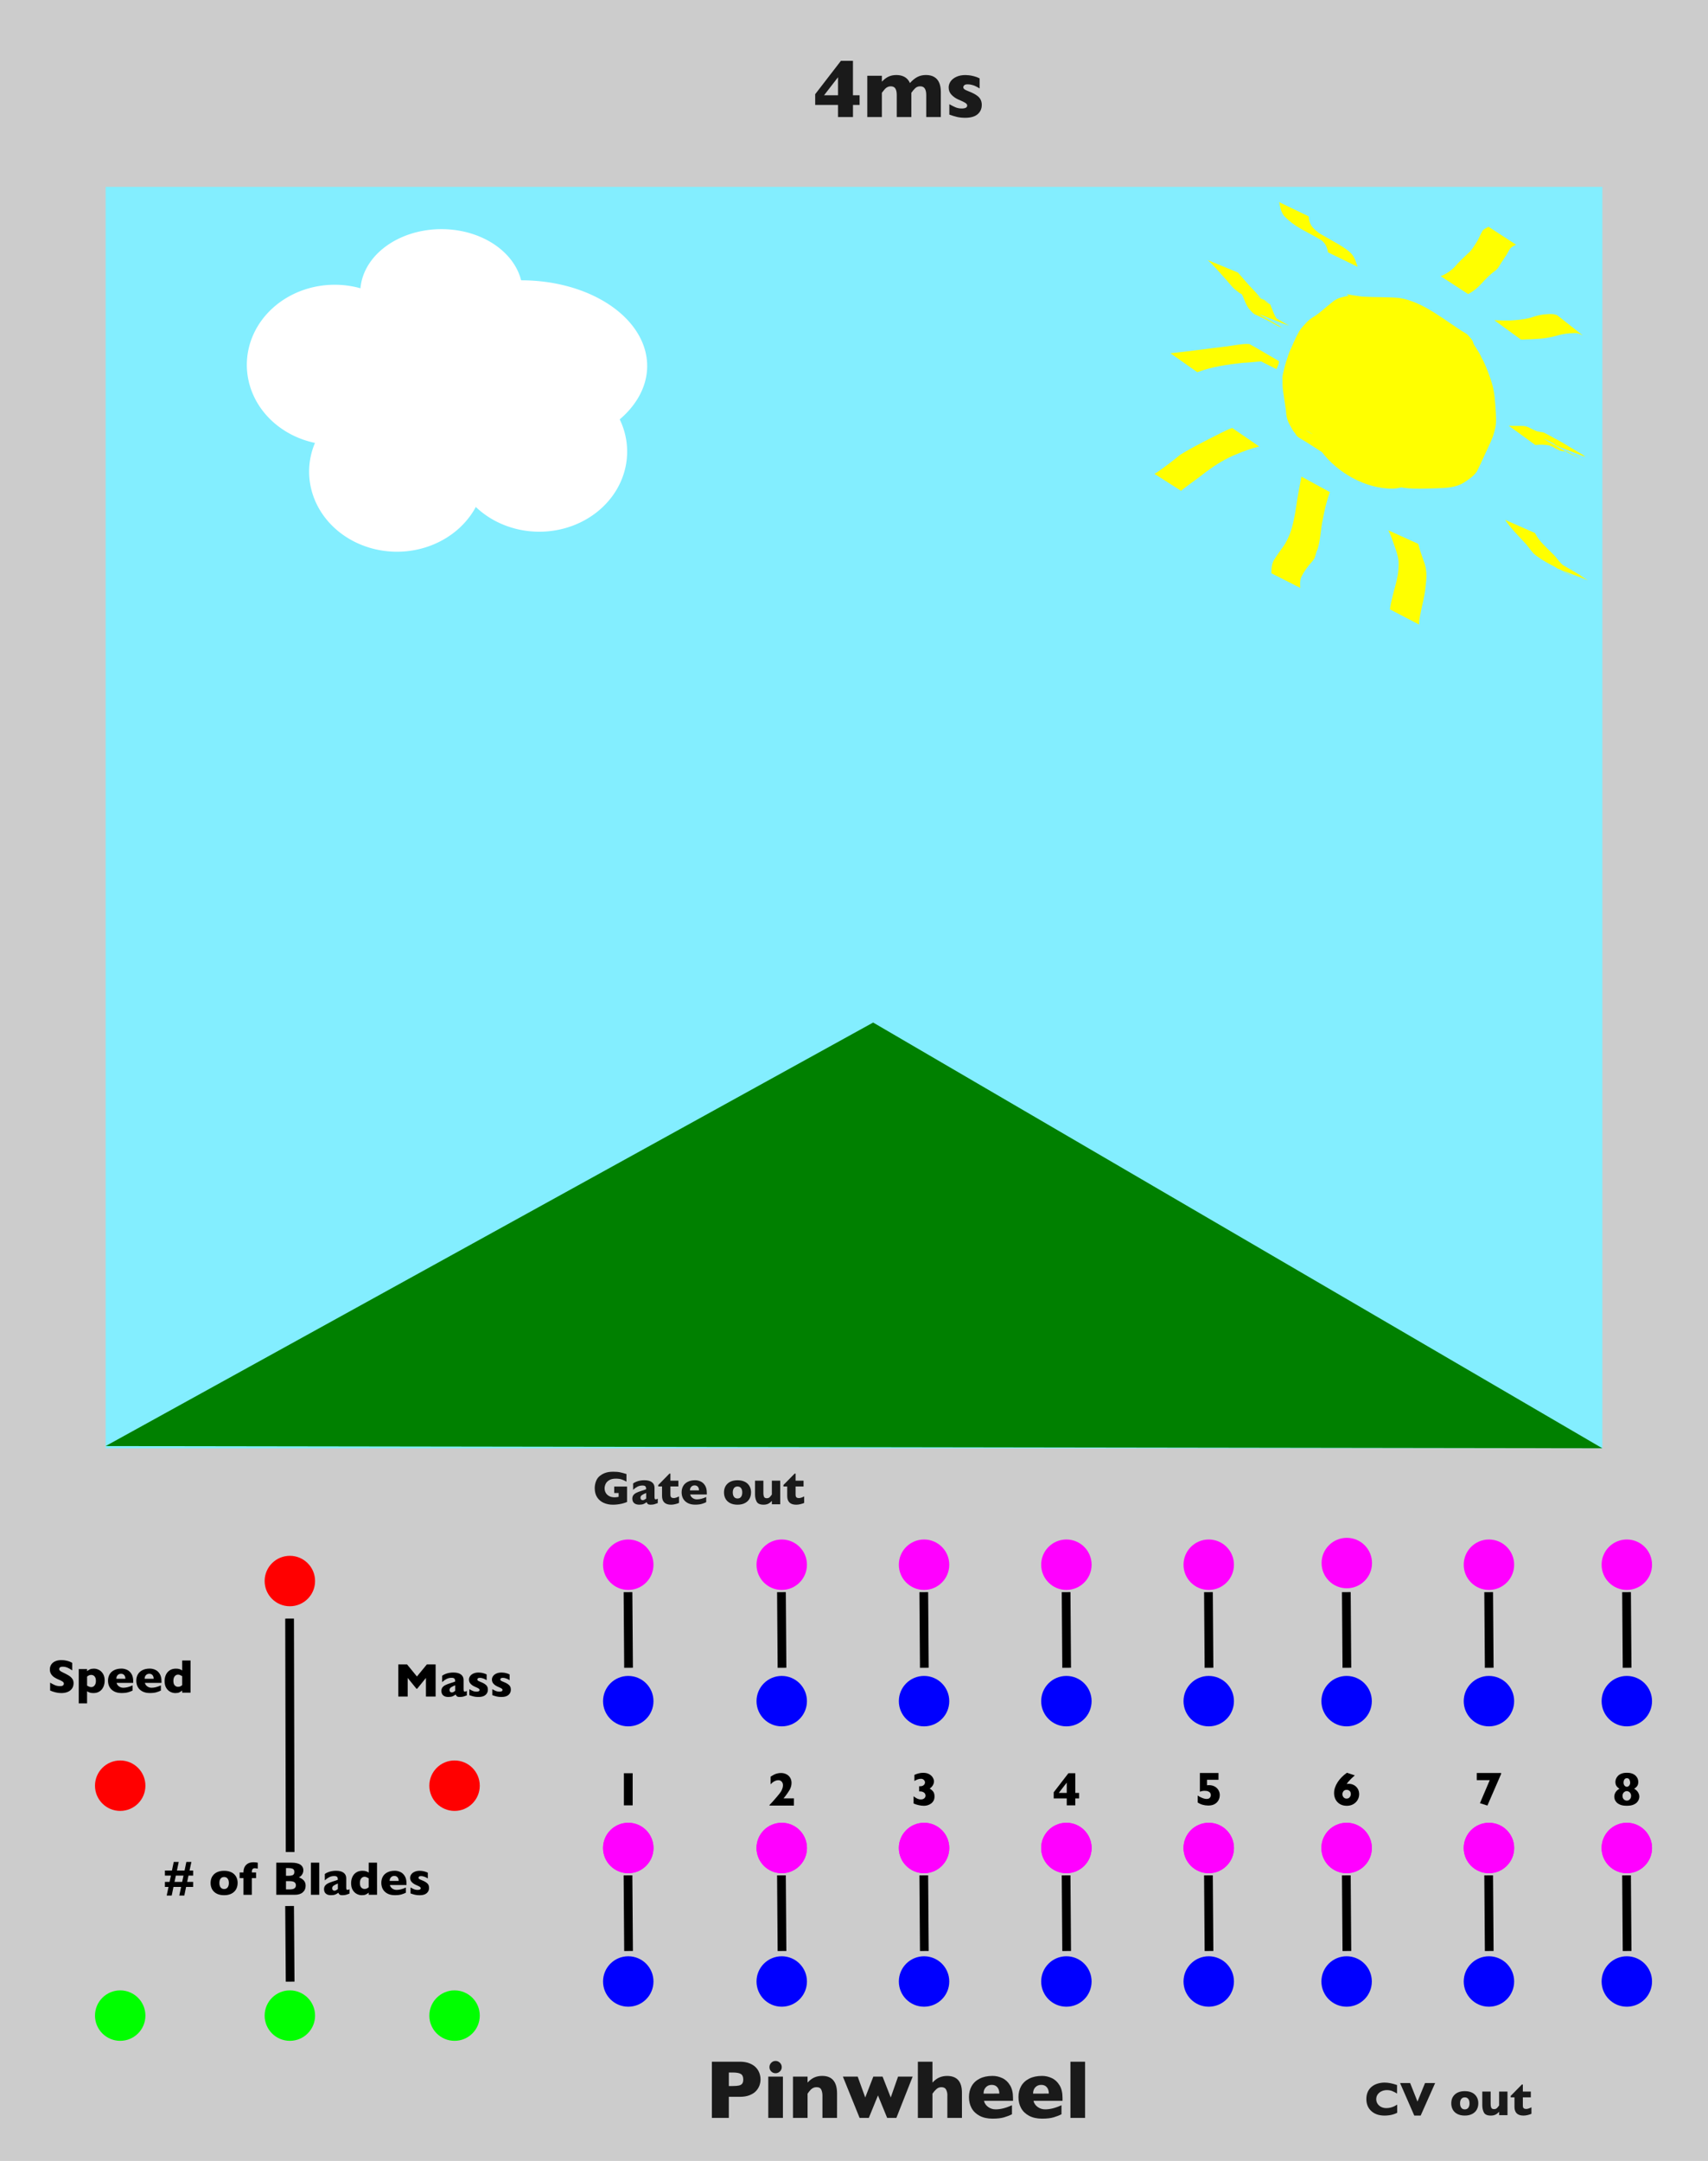 <?xml version="1.0" encoding="UTF-8" standalone="no"?>
<!-- Created with Inkscape (http://www.inkscape.org/) -->

<svg
   width="101.6mm"
   height="128.5mm"
   viewBox="0 0 101.6 128.5"
   version="1.1"
   id="svg1"
   inkscape:version="1.4 (e7c3feb1, 2024-10-09)"
   sodipodi:docname="Pinwheel.svg"
   xmlns:inkscape="http://www.inkscape.org/namespaces/inkscape"
   xmlns:sodipodi="http://sodipodi.sourceforge.net/DTD/sodipodi-0.dtd"
   xmlns="http://www.w3.org/2000/svg"
   xmlns:svg="http://www.w3.org/2000/svg">
  <sodipodi:namedview
     id="namedview1"
     pagecolor="#ffffff"
     bordercolor="#000000"
     borderopacity="0.25"
     inkscape:showpageshadow="2"
     inkscape:pageopacity="0.0"
     inkscape:pagecheckerboard="0"
     inkscape:deskcolor="#d1d1d1"
     inkscape:document-units="mm"
     inkscape:zoom="2.0000001"
     inkscape:cx="184.49999"
     inkscape:cy="315.74998"
     inkscape:window-width="2080"
     inkscape:window-height="1186"
     inkscape:window-x="0"
     inkscape:window-y="25"
     inkscape:window-maximized="0"
     inkscape:current-layer="layer2" />
  <defs
     id="defs1" />
  <g
     inkscape:groupmode="layer"
     id="layer2"
     inkscape:label="artwork">
    <path
       id="rect2"
       style="display:inline;fill:#cccccc;stroke-width:0.519"
       d="M -3.768,-11.545 H 119.655 V 132.716 H -3.768 Z" />
    <path
       style="font-weight:bold;font-size:4.939px;font-family:'Gill Sans';-inkscape-font-specification:'Gill Sans Bold';text-align:end;text-anchor:end;fill:#1a1a1a;stroke-width:0.519"
       d="m 45.24,123.651 q 0,0.186 -0.065,0.364 -0.063,0.176 -0.205,0.33 -0.142,0.152 -0.386,0.248 -0.241,0.094 -0.569,0.094 h -0.661 v 1.254 h -1.008 v -3.342 h 1.669 q 0.328,0 0.569,0.097 0.244,0.097 0.386,0.251 0.142,0.154 0.205,0.335 0.065,0.181 0.065,0.369 z m -1.027,0.005 q 0,-0.239 -0.142,-0.326 -0.14,-0.089 -0.504,-0.089 h -0.212 v 0.805 h 0.217 q 0.251,0 0.386,-0.031 0.135,-0.031 0.195,-0.116 0.06,-0.084 0.06,-0.244 z m 2.289,-0.736 q 0,0.152 -0.109,0.258 -0.109,0.106 -0.258,0.106 -0.101,0 -0.186,-0.048 -0.082,-0.048 -0.13,-0.13 -0.048,-0.084 -0.048,-0.186 0,-0.15 0.106,-0.258 0.106,-0.109 0.258,-0.109 0.15,0 0.258,0.109 0.109,0.109 0.109,0.258 z m 0.07,3.022 h -0.871 v -2.455 h 0.871 z m 3.219,0 h -0.868 v -1.324 q 0,-0.203 -0.068,-0.352 -0.065,-0.152 -0.289,-0.152 -0.106,0 -0.188,0.041 -0.08,0.039 -0.145,0.101 -0.063,0.063 -0.106,0.121 -0.043,0.058 -0.089,0.123 v 1.442 h -0.868 v -2.455 h 0.868 v 0.352 q 0.205,-0.219 0.41,-0.306 0.207,-0.089 0.461,-0.089 0.883,0 0.883,1.056 z m 4.498,-2.455 -0.969,2.455 h -0.547 l -0.547,-1.338 -0.545,1.338 h -0.547 l -0.994,-2.455 h 0.88 l 0.449,1.24 0.48,-1.24 h 0.552 l 0.485,1.24 0.434,-1.24 z m 2.932,2.455 h -0.868 v -1.273 q 0,-0.015 0,-0.026 0.002,-0.015 0.002,-0.058 0,-0.176 -0.075,-0.323 -0.075,-0.147 -0.285,-0.147 -0.164,0 -0.289,0.111 -0.125,0.109 -0.239,0.275 v 1.442 h -0.868 v -3.342 h 0.868 v 1.24 q 0.215,-0.229 0.424,-0.311 0.21,-0.084 0.446,-0.084 0.883,0 0.883,0.991 z m 3.039,-1.018 h -1.729 q 0.051,0.224 0.248,0.367 0.198,0.142 0.449,0.142 0.439,0 0.969,-0.246 v 0.538 q -0.191,0.099 -0.463,0.181 -0.27,0.08 -0.69,0.08 -0.453,0 -0.772,-0.169 -0.318,-0.169 -0.477,-0.458 -0.157,-0.289 -0.157,-0.656 0,-0.362 0.157,-0.646 0.159,-0.287 0.477,-0.449 0.318,-0.164 0.772,-0.164 0.299,0 0.576,0.13 0.28,0.128 0.458,0.422 0.181,0.292 0.181,0.755 z m -0.815,-0.429 q 0,-0.236 -0.118,-0.376 -0.116,-0.142 -0.335,-0.142 -0.217,0 -0.352,0.145 -0.133,0.142 -0.133,0.374 z m 3.76,0.429 h -1.729 q 0.051,0.224 0.248,0.367 0.198,0.142 0.449,0.142 0.439,0 0.969,-0.246 v 0.538 q -0.191,0.099 -0.463,0.181 -0.27,0.08 -0.69,0.08 -0.453,0 -0.772,-0.169 -0.318,-0.169 -0.477,-0.458 -0.157,-0.289 -0.157,-0.656 0,-0.362 0.157,-0.646 0.159,-0.287 0.477,-0.449 0.318,-0.164 0.772,-0.164 0.299,0 0.576,0.13 0.28,0.128 0.458,0.422 0.181,0.292 0.181,0.755 z m -0.815,-0.429 q 0,-0.236 -0.118,-0.376 -0.116,-0.142 -0.335,-0.142 -0.217,0 -0.352,0.145 -0.133,0.142 -0.133,0.374 z m 2.156,1.447 h -0.871 v -3.342 h 0.871 z"
       id="text3"
       aria-label="Pinwheel" />
    <path
       style="font-weight:bold;font-size:4.939px;font-family:'Gill Sans';-inkscape-font-specification:'Gill Sans Bold';text-align:end;text-anchor:end;fill:#1a1a1a;stroke-width:0.519"
       d="M 51.134,6.239 H 50.739 V 6.96 H 49.849 V 6.239 H 48.491 V 5.602 l 1.531,-1.985 h 0.716 v 2.047 h 0.395 z M 49.849,5.665 V 4.594 L 49.019,5.665 Z m 6.116,1.295 H 55.097 V 5.651 q 0,-0.26 -0.087,-0.388 -0.084,-0.13 -0.27,-0.13 -0.181,0 -0.297,0.111 -0.116,0.109 -0.232,0.275 V 6.96 H 53.343 V 5.651 q 0,-0.248 -0.08,-0.383 -0.08,-0.135 -0.282,-0.135 -0.096,0 -0.178,0.039 -0.08,0.039 -0.13,0.087 -0.051,0.048 -0.123,0.142 -0.072,0.094 -0.092,0.118 V 6.96 H 51.59 V 4.505 h 0.868 v 0.352 q 0.195,-0.207 0.398,-0.301 0.203,-0.094 0.468,-0.094 0.125,0 0.239,0.024 0.113,0.022 0.222,0.077 0.111,0.055 0.2,0.152 0.089,0.096 0.142,0.224 0.21,-0.236 0.434,-0.357 0.227,-0.121 0.521,-0.121 0.294,0 0.492,0.118 0.2,0.118 0.294,0.342 0.096,0.222 0.096,0.54 z M 58.4,6.244 q 0,0.338 -0.248,0.55 -0.246,0.21 -0.733,0.21 -0.273,0 -0.485,-0.048 -0.212,-0.051 -0.463,-0.142 V 6.196 q 0.219,0.125 0.381,0.191 0.162,0.065 0.355,0.065 0.326,0 0.326,-0.178 0,-0.06 -0.048,-0.106 -0.046,-0.048 -0.164,-0.106 -0.116,-0.06 -0.311,-0.142 -0.241,-0.106 -0.41,-0.285 -0.169,-0.178 -0.169,-0.436 0,-0.183 0.111,-0.352 0.113,-0.169 0.34,-0.275 0.227,-0.109 0.547,-0.109 0.077,0 0.195,0.012 0.121,0.01 0.301,0.055 0.183,0.046 0.347,0.13 v 0.6 q -0.077,-0.046 -0.13,-0.077 -0.051,-0.031 -0.137,-0.07 -0.087,-0.039 -0.205,-0.068 -0.116,-0.031 -0.239,-0.031 -0.15,0 -0.205,0.058 -0.055,0.058 -0.055,0.116 0,0.06 0.058,0.113 0.058,0.051 0.258,0.128 0.289,0.111 0.463,0.229 0.174,0.116 0.246,0.256 0.075,0.14 0.075,0.33 z"
       id="text3-2"
       aria-label="4ms" />
    <path
       id="rect1"
       style="fill:#83eeff;fill-opacity:1;stroke-width:0.519"
       d="M 6.284,11.112 H 95.316 V 86.122 H 6.284 Z" />
    <path
       style="fill:#008000;fill-opacity:1;stroke-width:0.519"
       d="M 6.284,85.99 95.316,86.122 51.939,60.805 Z"
       id="path3"
       sodipodi:nodetypes="cccc" />
    <path
       style="fill:#ffff00;fill-opacity:1;stroke-width:0.519"
       id="path15"
       d="m 79.491,20.025 c -0.187,0.172 -0.417,0.303 -0.597,0.483 -0.1,0.101 -0.205,0.25 -0.289,0.365 -0.237,0.332 -0.374,0.711 -0.506,1.092 -0.166,0.365 -0.191,0.754 -0.192,1.149 -0.016,0.465 0.105,0.913 0.274,1.341 0.144,0.322 0.288,0.647 0.484,0.942 0.145,0.218 0.283,0.439 0.478,0.616 1.109,0.632 2.658,2.129 4.257,2.113 0.091,-7.94e-4 0.182,-0.012 0.273,-0.019 0.104,-0.016 0.208,-0.028 0.311,-0.049 0.211,-0.043 0.476,-0.123 0.683,-0.177 0.317,-0.082 0.631,-0.16 0.943,-0.258 0.358,-0.097 0.68,-0.272 0.923,-0.553 0.181,-0.227 0.321,-0.48 0.455,-0.736 0.177,-0.284 0.303,-0.592 0.383,-0.916 0.097,-0.417 0.127,-0.841 0.097,-1.267 -0.051,-0.387 -0.163,-0.763 -0.273,-1.136 -0.116,-0.371 -0.309,-0.709 -0.507,-1.041 -0.172,-0.301 -0.355,-0.593 -0.566,-0.868 -0.167,-0.208 -0.339,-0.414 -0.552,-0.576 -0.887,-0.433 -2.499,-2.069 -3.986,-2.081 -0.237,0.022 -0.477,-0.015 -0.71,0.038 -0.172,0.032 -0.333,0.104 -0.487,0.186 -0.154,0.079 -0.283,0.191 -0.436,0.273 -0.256,0.122 -0.53,0.184 -0.8,0.262 -0.271,0.074 -0.481,0.247 -0.705,0.405 -0.139,0.064 -0.241,0.172 -0.352,0.276 -0.157,0.262 -0.267,0.557 -0.36,0.849 -0.108,0.292 -0.126,0.602 -0.153,0.909 -0.007,0.293 0.031,0.578 0.126,0.854 0.086,0.234 0.265,0.415 0.401,0.62 0.134,0.163 0.267,0.325 0.41,0.481 0.113,0.089 0.179,0.219 0.268,0.327 0.046,0.056 0.101,0.103 0.15,0.157 0.063,0.092 0.155,0.162 0.226,0.246 0.04,0.047 0.068,0.104 0.104,0.154 0.999,1.005 0.18,0.192 3.519,2.072 0.035,0.02 0.08,0.001 0.119,0.004 0.037,0.003 0.074,0.005 0.11,0.013 0.425,0.1 -0.273,-0.03 0.203,0.054 0.396,0.085 0.467,0.038 0.765,-0.238 0.317,-0.264 0.595,-0.567 0.877,-0.866 0.201,-0.217 0.332,-0.478 0.464,-0.739 0.145,-0.233 0.226,-0.498 0.291,-0.763 0.067,-0.295 -0.022,-0.589 -0.129,-0.862 -0.132,-0.279 -0.252,-0.564 -0.379,-0.846 -0.085,-0.238 -0.199,-0.458 -0.335,-0.67 -1.659,-2.085 -2.43,-2.236 -4.047,-2.019 -0.276,0.056 -0.434,0.182 -0.617,0.385 -0.175,0.16 -0.273,0.357 -0.341,0.58 -0.066,0.241 -0.102,0.488 -0.136,0.734 -0.009,0.105 -0.006,0.053 -0.011,0.156 0,0 3.522,1.804 3.522,1.804 v 0 c -7.94e-4,-0.096 -2.46e-4,-0.047 -0.002,-0.144 -0.003,-0.222 0.01,-0.445 0.067,-0.66 0.056,-0.161 0.139,-0.295 0.263,-0.413 0.128,-0.115 0.271,-0.161 0.446,-0.159 0.13,-1.06e-4 0.243,0.008 0.36,0.073 0.025,0.014 0.092,0.066 0.068,0.051 C 80.89,20.024 79.91,19.546 81.129,20.144 c 0.129,0.068 0.15,0.11 0.239,0.221 0.091,0.113 0.135,0.162 0.172,0.314 0.122,0.284 0.274,0.553 0.386,0.841 0.092,0.204 0.229,0.419 0.216,0.648 -0.03,0.24 -0.09,0.468 -0.228,0.671 -0.119,0.232 -0.218,0.473 -0.398,0.667 -0.234,0.297 -0.498,0.574 -0.813,0.785 -0.047,0.018 -0.09,0.045 -0.14,0.053 -0.085,0.015 -0.372,-0.096 -0.472,-0.107 -0.096,-0.031 -0.209,-0.041 -0.298,-0.09 -0.031,-0.017 -0.115,-0.079 -0.085,-0.061 3.913,2.273 4.387,2.539 3.219,1.883 -0.13,-0.056 -0.096,-0.049 -0.172,-0.157 -0.053,-0.074 -0.137,-0.127 -0.188,-0.202 -0.047,-0.054 -0.086,-0.114 -0.137,-0.163 -0.022,-0.021 -0.052,-0.032 -0.074,-0.053 -0.084,-0.082 -0.135,-0.196 -0.213,-0.282 -0.143,-0.147 -0.287,-0.293 -0.407,-0.46 -0.174,-0.152 -0.269,-0.375 -0.45,-0.523 -0.047,-0.075 -0.136,-0.218 -0.161,-0.301 -0.037,-0.123 -0.021,-0.262 -0.051,-0.387 -0.002,-0.279 0.015,-0.559 0.084,-0.831 0.068,-0.227 0.149,-0.476 0.321,-0.647 0.09,-0.096 0.205,-0.156 0.302,-0.245 0.178,-0.142 0.373,-0.245 0.595,-0.302 0.304,-0.081 0.6,-0.187 0.886,-0.318 0.14,-0.081 0.263,-0.188 0.421,-0.236 0.135,-0.046 0.263,-0.097 0.41,-0.097 0.221,0.01 0.444,-0.007 0.662,0.038 0.149,0.035 0.287,0.094 0.415,0.18 -1.086,-0.632 -2.171,-1.264 -3.257,-1.896 0.224,0.141 0.449,0.273 0.615,0.488 0.226,0.249 0.441,0.51 0.596,0.811 0.186,0.324 0.416,0.621 0.56,0.969 0.118,0.351 0.202,0.712 0.302,1.068 0.064,0.38 0.062,0.762 -0.027,1.14 -0.083,0.292 -0.213,0.562 -0.366,0.824 -0.119,0.225 -0.248,0.444 -0.41,0.641 -0.213,0.205 -0.462,0.346 -0.745,0.437 -0.597,0.209 -1.225,0.381 -1.863,0.375 -0.229,-0.026 -0.459,-0.048 -0.679,-0.121 -0.059,-0.02 -0.117,-0.043 -0.174,-0.07 -0.05,-0.024 -0.191,-0.111 -0.143,-0.084 1.074,0.623 2.148,1.247 3.222,1.87 -0.042,-0.018 -0.191,-0.078 -0.231,-0.106 -0.135,-0.095 -0.205,-0.249 -0.308,-0.372 -0.057,-0.077 -0.122,-0.147 -0.176,-0.225 -0.145,-0.207 -0.261,-0.438 -0.377,-0.662 -0.18,-0.38 -0.346,-0.775 -0.353,-1.203 8.2e-5,-0.349 0.039,-0.692 0.157,-1.023 0.119,-0.344 0.22,-0.697 0.437,-0.996 0.202,-0.274 0.481,-0.53 0.822,-0.603 z" />
    <path
       style="fill:#ffff00;fill-opacity:1;stroke-width:0.519"
       id="path16"
       d="m 78.611,19.407 c -0.179,0.27 -0.388,0.518 -0.557,0.795 -0.17,0.29 -0.256,0.617 -0.355,0.935 -0.124,0.333 -0.224,0.67 -0.255,1.025 -0.002,0.486 0.068,0.97 0.13,1.451 0.035,0.407 0.107,0.808 0.241,1.194 0.106,0.29 0.16,0.594 0.247,0.889 0.085,0.309 0.211,0.601 0.358,0.885 0.884,1.347 2.506,2.357 4.12,2.468 0.456,0.041 0.864,-0.036 1.266,-0.25 0.059,-0.034 0.12,-0.064 0.176,-0.102 0.064,-0.043 0.122,-0.094 0.185,-0.139 0.204,-0.146 0.421,-0.275 0.634,-0.408 0.278,-0.183 0.576,-0.33 0.856,-0.51 0.335,-0.178 0.565,-0.46 0.797,-0.751 0.222,-0.319 0.418,-0.652 0.604,-0.992 0.192,-0.327 0.274,-0.697 0.315,-1.07 0.047,-0.398 0.052,-0.8 0.049,-1.2 0.009,-0.415 -0.011,-0.826 -0.081,-1.235 -0.081,-0.353 -0.208,-0.692 -0.322,-1.035 -0.104,-0.322 -0.234,-0.641 -0.404,-0.934 -0.124,-0.225 -0.276,-0.451 -0.505,-0.582 -3.479,-1.991 -2.228,-1.631 -3.72,-2.04 -0.326,-0.079 -0.66,-0.086 -0.994,-0.092 -0.192,0.009 -0.37,-0.077 -0.56,-0.099 -1.432,-0.175 -0.931,-0.519 3.102,2.325 0.02,0.014 0.049,4.49e-4 0.073,-0.002 0.065,-0.005 0.13,-0.014 0.195,-0.021 0.703,-0.061 1.407,-0.05 2.094,0.115 0.266,0.1 0.141,0.042 0.369,0.167 0.046,0.025 0.184,0.102 0.138,0.076 -5.798,-3.319 -4.095,-2.436 -3.01,-1.703 0.21,0.146 0.302,0.328 0.43,0.542 0.148,0.24 0.306,0.474 0.42,0.732 0.259,0.405 0.449,0.845 0.619,1.293 0.191,0.54 0.263,1.111 0.286,1.68 0.003,0.299 0.016,0.605 -0.042,0.9 -0.026,0.13 -0.067,0.238 -0.11,0.363 -0.149,0.374 -0.304,0.746 -0.477,1.109 -0.146,0.309 -0.301,0.614 -0.479,0.906 -0.185,0.209 -0.429,0.357 -0.664,0.504 -0.429,0.192 -0.915,0.193 -1.377,0.221 -0.469,0.001 -0.946,0.05 -1.414,-0.009 -0.138,-0.018 -0.409,-0.084 -0.549,-0.116 -0.308,-0.033 -0.518,-0.28 -0.795,-0.384 -0.095,-0.036 -0.197,-0.053 -0.294,-0.083 -0.11,-0.033 -0.219,-0.071 -0.329,-0.106 -0.387,-0.115 -0.798,-0.205 -1.153,-0.405 -0.063,-0.035 -0.24,-0.158 -0.178,-0.122 1.064,0.605 2.123,1.221 3.184,1.831 -0.244,-0.127 -0.413,-0.332 -0.558,-0.56 -0.156,-0.225 -0.259,-0.47 -0.325,-0.734 -0.072,-0.408 -0.149,-0.813 -0.19,-1.225 -0.038,-0.357 -0.066,-0.713 -0.011,-1.069 0.058,-0.318 0.185,-0.614 0.311,-0.909 0.087,-0.208 0.184,-0.412 0.274,-0.618 0.091,-0.212 0.178,-0.426 0.304,-0.62 0.116,-0.17 0.255,-0.323 0.403,-0.465 0.159,-0.113 0.322,-0.214 0.463,-0.349 0.281,-0.254 0.555,-0.515 0.877,-0.717 0.105,-0.071 0.208,-0.157 0.332,-0.197 0.097,-0.032 0.212,-0.035 0.312,-0.057 0.256,-0.091 0.32,0.064 0.528,0.12 0.06,0.014 0.25,0.043 0.304,0.024 0.031,-0.01 0.056,-0.032 0.084,-0.048 0.096,-0.032 0.048,-0.018 0.143,-0.043 0,0 -3.255,-2.257 -3.255,-2.257 v 0 c -0.084,0.015 -0.041,0.01 -0.128,0.014 -0.071,-0.067 -0.197,-0.061 -0.283,-0.109 -0.205,-0.067 -0.407,0.028 -0.611,0.066 -0.279,0.062 -0.503,0.202 -0.715,0.392 -0.304,0.237 -0.581,0.508 -0.902,0.722 -0.183,0.112 -0.364,0.227 -0.51,0.387 -0.157,0.175 -0.328,0.34 -0.448,0.545 -0.12,0.22 -0.231,0.442 -0.331,0.671 -0.082,0.215 -0.2,0.414 -0.275,0.631 -0.105,0.328 -0.23,0.65 -0.297,0.989 -0.03,0.125 -0.078,0.308 -0.088,0.438 -0.004,0.061 0.005,0.123 0.006,0.185 0.003,0.183 -0.002,0.366 0.024,0.547 0.054,0.412 0.123,0.821 0.181,1.231 0.013,0.311 0.075,0.6 0.235,0.871 0.072,0.12 0.129,0.249 0.21,0.363 0.029,0.04 0.064,0.075 0.093,0.116 0.158,0.226 0.007,0.07 0.208,0.25 1.217,0.707 2.346,1.606 3.665,2.096 0.365,0.135 0.747,0.217 1.113,0.35 0.112,0.042 0.226,0.079 0.336,0.126 0.644,0.274 0.016,0.029 0.524,0.261 0.201,0.092 0.419,0.132 0.635,0.169 0.656,0.085 1.314,0.04 1.973,0.026 0.541,-0.02 1.098,-0.037 1.574,-0.327 0.288,-0.184 0.581,-0.377 0.783,-0.659 0.161,-0.314 0.31,-0.633 0.454,-0.956 0.169,-0.382 0.364,-0.754 0.51,-1.145 0.064,-0.217 0.139,-0.435 0.168,-0.66 0.031,-0.247 0.016,-0.502 0.005,-0.749 -0.039,-0.599 -0.063,-1.201 -0.243,-1.779 -0.14,-0.447 -0.304,-0.889 -0.506,-1.311 -0.078,-0.118 -0.125,-0.245 -0.191,-0.37 -0.103,-0.196 -0.038,-0.067 -0.155,-0.257 -0.028,-0.045 -0.053,-0.091 -0.08,-0.137 -0.025,-0.036 -0.127,-0.184 -0.148,-0.231 -0.016,-0.038 -0.017,-0.081 -0.033,-0.119 -0.044,-0.105 -0.12,-0.205 -0.195,-0.288 -0.056,-0.063 -0.135,-0.161 -0.209,-0.205 -1.134,-0.663 -2.505,-1.904 -3.996,-2.127 -0.716,-0.061 -1.433,-0.033 -2.15,-0.076 -0.086,-0.006 -0.172,-0.015 -0.259,-0.019 -0.039,-0.002 -0.148,-0.022 -0.117,0.002 3.533,2.709 1.884,2.138 3.305,2.367 0.185,0.039 0.371,0.038 0.559,0.036 0.305,0.014 0.608,0.052 0.894,0.165 1.294,0.562 0.038,0.024 -2.973,-1.744 -0.056,-0.033 0.12,0.048 0.178,0.076 0.105,0.05 0.203,0.103 0.287,0.185 0.037,0.036 0.065,0.081 0.097,0.121 0.025,0.046 0.05,0.092 0.074,0.138 0.028,0.039 0.059,0.076 0.083,0.118 0.113,0.193 0.196,0.407 0.293,0.607 0.096,0.342 0.238,0.67 0.324,1.015 0.129,0.374 0.167,0.762 0.143,1.157 -0.005,0.387 -0.001,0.775 -0.029,1.161 -0.041,0.327 -0.101,0.644 -0.262,0.937 -0.162,0.325 -0.342,0.639 -0.561,0.93 -0.206,0.254 -0.44,0.477 -0.729,0.636 -0.289,0.17 -0.591,0.318 -0.864,0.516 -0.312,0.209 -0.603,0.455 -0.952,0.602 -0.366,0.124 -0.733,0.171 -1.114,0.071 -1.383,-0.443 -0.243,-0.095 2.974,1.798 0.036,0.021 -0.076,-0.035 -0.112,-0.058 -0.124,-0.079 -0.214,-0.194 -0.312,-0.301 -0.19,-0.23 -0.301,-0.498 -0.398,-0.777 -0.09,-0.305 -0.172,-0.611 -0.265,-0.915 -0.057,-0.173 -0.138,-0.342 -0.184,-0.518 -0.053,-0.205 -0.083,-0.419 -0.122,-0.627 -0.069,-0.452 -0.125,-0.905 -0.118,-1.364 -0.001,-0.324 0.088,-0.635 0.207,-0.936 0.095,-0.287 0.181,-0.58 0.309,-0.854 0.162,-0.264 0.354,-0.512 0.58,-0.724 z" />
    <path
       style="fill:#ffff00;fill-opacity:1;stroke-width:0.519"
       id="path17"
       d="m 73.297,25.449 c -0.422,0.15 -0.812,0.377 -1.214,0.572 -0.643,0.33 -1.289,0.652 -1.901,1.038 -0.424,0.352 -0.863,0.688 -1.318,1 -0.064,0.04 -0.127,0.08 -0.191,0.12 0,0 1.58,1.005 1.58,1.005 v 0 c 0.057,-0.045 0.113,-0.091 0.17,-0.136 0.436,-0.336 0.892,-0.646 1.321,-0.991 0.568,-0.419 1.162,-0.794 1.824,-1.052 0.433,-0.189 0.879,-0.344 1.339,-0.453 z" />
    <path
       style="fill:#ffff00;fill-opacity:1;stroke-width:0.519"
       id="path18"
       d="m 77.415,28.34 c -0.106,0.581 -0.226,1.157 -0.305,1.742 -0.088,0.566 -0.187,1.141 -0.388,1.68 -0.103,0.24 -0.208,0.478 -0.357,0.693 -0.209,0.295 -0.426,0.585 -0.611,0.896 -0.111,0.233 -0.129,0.486 -0.125,0.739 0,0 1.716,0.869 1.716,0.869 v 0 c -0.007,-0.222 -0.03,-0.449 0.067,-0.657 0.158,-0.315 0.363,-0.607 0.601,-0.867 0.055,-0.065 0.132,-0.149 0.172,-0.227 0.081,-0.162 0.098,-0.375 0.186,-0.536 0.185,-0.566 0.179,-1.179 0.311,-1.758 0.103,-0.558 0.224,-1.117 0.428,-1.648 z" />
    <path
       style="fill:#ffff00;fill-opacity:1;stroke-width:0.519"
       id="path19"
       d="m 82.584,31.536 c 0.164,0.318 0.266,0.666 0.394,1 0.095,0.275 0.192,0.556 0.215,0.848 0.013,0.171 -0.002,0.345 -0.011,0.516 -0.034,0.419 -0.151,0.822 -0.261,1.226 -0.07,0.27 -0.139,0.541 -0.195,0.815 -0.017,0.098 -0.034,0.196 -0.047,0.294 0,0 1.73,0.901 1.73,0.901 v 0 c 0.004,-0.096 0.007,-0.193 0.022,-0.288 0.04,-0.275 0.111,-0.543 0.16,-0.817 0.102,-0.422 0.19,-0.845 0.222,-1.28 0.067,-0.503 0.058,-0.946 -0.136,-1.423 -0.114,-0.325 -0.23,-0.649 -0.31,-0.985 z" />
    <path
       style="fill:#ffff00;fill-opacity:1;stroke-width:0.519"
       id="path20"
       d="m 89.533,30.915 c 0.324,0.484 0.732,0.894 1.128,1.317 0.21,0.207 0.36,0.463 0.56,0.677 0.561,0.494 1.376,0.827 1.944,1.159 0.524,0.308 -1.054,-0.605 -1.582,-0.907 -0.031,-0.018 0.061,0.037 0.092,0.056 0.585,0.334 1.169,0.672 1.755,1.003 0.054,0.031 0.113,0.053 0.168,0.084 0.029,0.016 0.116,0.064 0.087,0.048 -1.632,-0.941 -2.073,-1.242 -1.491,-0.848 0.149,0.104 0.3,0.203 0.451,0.303 0,0 1.809,0.699 1.809,0.699 v 0 c -0.158,-0.088 -0.31,-0.183 -0.451,-0.296 -0.028,-0.018 -0.056,-0.038 -0.085,-0.055 -0.581,-0.341 -1.163,-0.681 -1.745,-1.02 -0.081,-0.047 -0.097,-0.049 -0.177,-0.088 -0.027,-0.013 -0.105,-0.055 -0.079,-0.04 0.522,0.304 1.045,0.605 1.568,0.907 -1.115,-0.642 -3.556,-2.045 -0.248,-0.136 0.023,0.013 -0.042,-0.031 -0.064,-0.045 -0.024,-0.015 -0.048,-0.028 -0.073,-0.042 -0.028,-0.018 -0.056,-0.036 -0.084,-0.054 -0.262,-0.184 -0.406,-0.482 -0.644,-0.693 -0.382,-0.393 -0.818,-0.745 -1.063,-1.247 z" />
    <path
       style="fill:#ffff00;fill-opacity:1;stroke-width:0.519"
       id="path22"
       d="m 90.476,20.194 c 0.299,-0.018 0.597,-0.01 0.895,-0.037 0.405,-0.014 0.798,-0.08 1.189,-0.183 0.266,-0.08 0.536,-0.133 0.813,-0.155 0.14,0.004 0.286,-0.024 0.425,-0.006 0.056,0.007 0.108,0.029 0.163,0.042 0.127,0.063 0.062,0.031 0.196,0.096 0,0 -1.517,-1.198 -1.517,-1.198 v 0 c -0.151,-0.056 -0.073,-0.031 -0.235,-0.071 -0.201,-0.025 -0.404,0.004 -0.606,0.019 -0.272,0.036 -0.531,0.118 -0.792,0.203 -0.383,0.096 -0.774,0.13 -1.168,0.153 -0.316,0.006 -0.633,-3.97e-4 -0.949,-0.015 z" />
    <path
       style="fill:#ffff00;fill-opacity:1;stroke-width:0.519"
       id="path23"
       d="m 87.33,17.485 c 0.317,-0.161 0.577,-0.378 0.813,-0.641 0.239,-0.265 0.491,-0.519 0.778,-0.732 0.182,-0.114 0.27,-0.315 0.381,-0.49 0.031,-0.048 0.064,-0.095 0.097,-0.142 0.031,-0.049 0.063,-0.098 0.094,-0.147 0.138,-0.177 0.226,-0.386 0.35,-0.571 0.084,-0.095 0.224,-0.151 0.338,-0.211 0,0 -1.637,-1.066 -1.637,-1.066 v 0 c -0.143,0.086 -0.311,0.134 -0.389,0.296 -0.111,0.194 -0.183,0.406 -0.303,0.595 -0.164,0.255 -0.318,0.528 -0.557,0.72 -0.263,0.247 -0.528,0.493 -0.759,0.771 -0.239,0.245 -0.519,0.432 -0.839,0.556 z" />
    <path
       style="fill:#ffff00;fill-opacity:1;stroke-width:0.519"
       id="path24"
       d="m 80.757,15.865 c -0.097,-0.284 -0.175,-0.579 -0.392,-0.801 -0.212,-0.217 -0.438,-0.343 -0.69,-0.506 -4.023,-2.301 -0.859,-0.503 -2.214,-1.26 -0.105,-0.058 -0.418,-0.235 -0.313,-0.177 0.433,0.243 0.857,0.501 1.297,0.73 0.073,0.038 -0.131,-0.101 -0.193,-0.157 -0.049,-0.044 -0.092,-0.093 -0.138,-0.139 -0.183,-0.193 -0.249,-0.432 -0.269,-0.689 0,0 -1.76,-0.848 -1.76,-0.848 v 0 c 0.053,0.134 0.013,0.016 0.045,0.194 0.04,0.223 0.108,0.441 0.25,0.622 0.649,0.677 1.155,0.826 2.17,1.419 0.095,0.056 0.194,0.105 0.29,0.158 0.115,0.063 0.458,0.258 0.346,0.19 -0.381,-0.231 -0.769,-0.452 -1.153,-0.678 0.51,0.303 0.868,0.456 0.962,1.082 z" />
    <path
       style="fill:#ffff00;fill-opacity:1;stroke-width:0.519"
       id="path25"
       d="m 71.837,15.464 c 0.35,0.308 0.646,0.67 0.96,1.013 0.208,0.221 0.39,0.466 0.603,0.682 0.59,0.482 0.116,0.102 1.82,1.054 0.096,0.054 0.038,-0.007 0.133,0.027 0.016,0.006 0.057,0.04 0.042,0.031 -0.542,-0.308 -1.081,-0.62 -1.622,-0.93 0.118,0.151 0.177,0.34 0.254,0.514 0.067,0.175 0.151,0.342 0.258,0.495 0.495,0.556 0.089,0.111 1.803,1.074 0.034,0.019 0.076,0.016 0.112,0.028 0.097,0.034 0.19,0.088 0.276,0.143 -0.533,-0.306 -1.066,-0.613 -1.599,-0.919 0,0 1.822,0.702 1.822,0.702 v 0 c -0.58,-0.334 -1.16,-0.668 -1.74,-1.003 -0.094,-0.041 -0.19,-0.074 -0.284,-0.115 -0.036,-0.015 -0.139,-0.072 -0.105,-0.052 1.775,1.06 2.078,1.262 1.518,0.891 -0.146,-0.104 -0.226,-0.273 -0.301,-0.432 -0.069,-0.188 -0.16,-0.367 -0.22,-0.558 -0.574,-0.353 -1.144,-0.712 -1.721,-1.059 -0.031,-0.019 -0.071,-0.015 -0.104,-0.031 -0.017,-0.008 -0.068,-0.035 -0.051,-0.025 1.6,0.929 2.168,1.158 1.506,0.886 -0.273,-0.176 -0.452,-0.468 -0.687,-0.689 -0.302,-0.317 -0.583,-0.651 -0.869,-0.982 z" />
    <path
       style="fill:#ffff00;fill-opacity:1;stroke-width:0.519"
       id="path26"
       d="m 71.222,22.134 c 0.876,-0.334 1.804,-0.458 2.731,-0.561 0.493,-0.009 0.996,-0.117 1.491,-0.068 0.088,0.009 0.175,0.032 0.259,0.061 0.053,0.019 0.099,0.055 0.148,0.082 -0.53,-0.298 -1.059,-0.597 -1.589,-0.895 0.106,-0.009 -0.021,0.168 -0.042,0.212 -0.028,0.078 -0.018,0.04 -0.033,0.112 0,0 1.772,0.887 1.772,0.887 v 0 c -0.02,-0.018 -0.012,-0.007 -0.024,-0.033 0.06,-0.151 0.162,-0.287 0.138,-0.459 -0.578,-0.334 -1.147,-0.682 -1.733,-1.002 -0.051,-0.028 -0.343,-0.012 -0.351,-0.011 -0.453,0.038 -0.899,0.14 -1.352,0.18 -1.004,0.121 -2.006,0.264 -3.012,0.368 z" />
    <path
       style="fill:#ffff00;fill-opacity:1;stroke-width:0.519"
       id="path27"
       d="m 91.327,26.46 c 0.288,-0.029 0.579,-0.027 0.862,0.032 0.066,0.053 0.157,0.066 0.229,0.107 0.079,0.045 0.084,0.069 0.182,0.103 0.124,0.068 0.257,0.123 0.399,0.133 0.12,0.008 0.267,0.016 0.355,0.109 -0.037,-0.022 0.126,0.073 0.094,0.055 -4.169,-2.408 -0.107,-0.065 0.097,0.062 0.528,0.328 -2.181,-1.188 -1.614,-0.933 0.614,0.276 1.171,0.665 1.757,0.997 0.608,0.285 1.353,0.75 -1.419,-0.827 -0.183,-0.104 0.149,0.093 0.174,0.105 0.06,0.054 0.03,0.027 0.091,0.084 0,0 1.833,0.708 1.833,0.708 v 0 c -0.075,-0.025 -0.04,-0.007 -0.104,-0.053 -0.051,-0.064 -0.106,-0.096 -0.177,-0.137 -0.661,-0.383 -1.251,-0.784 -1.924,-1.092 0.531,0.307 2.119,1.241 1.594,0.922 -0.573,-0.348 -1.157,-0.677 -1.739,-1.01 -0.544,-0.311 2.163,1.268 1.625,0.945 -0.585,-0.351 -1.194,-0.751 -1.826,-1.055 -0.129,-0.018 -0.256,-0.046 -0.385,-0.067 -0.126,-0.047 -0.247,-0.107 -0.368,-0.165 -0.13,-0.078 -0.273,-0.138 -0.426,-0.15 -0.298,-0.02 -0.597,0.009 -0.894,-0.022 z" />
    <path
       id="path28"
       style="fill:#ffffff;stroke-width:0.519"
       d="m 25.135,21.696 a 5.226,4.762 0 0 1 -5.226,4.763 5.226,4.762 0 0 1 -5.226,-4.763 5.226,4.762 0 0 1 5.226,-4.763 5.226,4.762 0 0 1 5.226,4.763 z" />
    <path
       id="path28-6"
       style="fill:#ffffff;stroke-width:0.519"
       d="m 28.84,28.046 a 5.226,4.762 0 0 1 -5.226,4.762 5.226,4.762 0 0 1 -5.226,-4.762 5.226,4.762 0 0 1 5.226,-4.763 5.226,4.762 0 0 1 5.226,4.763 z" />
    <path
       id="path28-9"
       style="fill:#ffffff;stroke-width:0.519"
       d="m 38.497,21.762 a 7.474,5.093 0 0 1 -7.474,5.093 7.474,5.093 0 0 1 -7.474,-5.093 7.474,5.093 0 0 1 7.474,-5.093 7.474,5.093 0 0 1 7.474,5.093 z" />
    <path
       id="path28-2"
       style="fill:#ffffff;stroke-width:0.519"
       d="m 37.306,26.855 a 5.226,4.762 0 0 1 -5.226,4.763 5.226,4.762 0 0 1 -5.226,-4.763 5.226,4.762 0 0 1 5.226,-4.762 5.226,4.762 0 0 1 5.226,4.762 z" />
    <path
       id="path28-99"
       style="fill:#ffffff;stroke-width:0.519"
       d="m 31.089,17.396 a 4.829,3.77 0 0 1 -4.829,3.77 4.829,3.77 0 0 1 -4.829,-3.77 4.829,3.77 0 0 1 4.829,-3.77 4.829,3.77 0 0 1 4.829,3.77 z" />
    <path
       style="display:inline;font-weight:bold;font-size:2.822px;font-family:'Gill Sans';-inkscape-font-specification:'Gill Sans Bold';text-align:end;text-anchor:end;stroke-width:0.519"
       d="m 4.376,100.098 q 0,0.179 -0.092,0.31 -0.091,0.131 -0.255,0.201 -0.164,0.069 -0.376,0.069 -0.059,0 -0.146,-0.008 -0.085,-0.007 -0.229,-0.041 -0.142,-0.035 -0.296,-0.102 v -0.469 q 0.145,0.09 0.284,0.149 0.141,0.059 0.3,0.059 0.147,0 0.19,-0.048 0.044,-0.05 0.044,-0.092 0,-0.077 -0.074,-0.13 -0.074,-0.054 -0.216,-0.11 -0.157,-0.066 -0.276,-0.143 -0.119,-0.079 -0.194,-0.196 -0.074,-0.117 -0.074,-0.277 0,-0.154 0.076,-0.278 0.076,-0.125 0.232,-0.2 0.156,-0.074 0.38,-0.074 0.16,0 0.295,0.032 0.136,0.03 0.225,0.069 0.088,0.039 0.121,0.061 v 0.448 Q 4.177,99.243 4.032,99.176 3.889,99.11 3.725,99.11 q -0.107,0 -0.156,0.041 -0.048,0.041 -0.048,0.102 0,0.057 0.048,0.098 0.048,0.041 0.172,0.101 0.22,0.103 0.353,0.186 0.132,0.083 0.207,0.192 0.076,0.107 0.076,0.269 z m 1.851,-0.156 q 0,0.141 -0.04,0.271 -0.04,0.131 -0.123,0.237 -0.081,0.105 -0.211,0.167 -0.128,0.061 -0.299,0.061 -0.138,0 -0.218,-0.029 -0.079,-0.029 -0.157,-0.077 v 0.719 H 4.684 v -2.041 h 0.496 v 0.127 q 0.074,-0.065 0.164,-0.107 0.091,-0.044 0.245,-0.044 0.153,0 0.3,0.076 0.147,0.076 0.243,0.237 0.095,0.16 0.095,0.404 z m -0.522,0.011 q 0,-0.127 -0.04,-0.205 -0.04,-0.08 -0.103,-0.114 -0.063,-0.036 -0.131,-0.036 -0.088,0 -0.145,0.029 -0.057,0.028 -0.106,0.07 v 0.536 q 0.026,0.014 0.055,0.032 0.03,0.017 0.059,0.029 0.03,0.012 0.063,0.021 0.034,0.008 0.073,0.008 0.117,0 0.196,-0.099 0.079,-0.099 0.079,-0.27 z m 2.219,0.119 H 6.936 q 0.029,0.128 0.142,0.209 0.113,0.081 0.256,0.081 0.251,0 0.554,-0.141 v 0.307 q -0.109,0.057 -0.265,0.103 -0.154,0.045 -0.394,0.045 -0.259,0 -0.441,-0.097 -0.182,-0.097 -0.273,-0.262 -0.09,-0.165 -0.09,-0.375 0,-0.207 0.09,-0.369 0.091,-0.164 0.273,-0.256 0.182,-0.094 0.441,-0.094 0.171,0 0.329,0.074 0.16,0.073 0.262,0.241 0.103,0.167 0.103,0.431 z M 7.458,99.827 q 0,-0.135 -0.068,-0.215 -0.066,-0.081 -0.192,-0.081 -0.124,0 -0.201,0.083 -0.076,0.081 -0.076,0.214 z m 2.148,0.245 H 8.618 q 0.029,0.128 0.142,0.209 0.113,0.081 0.256,0.081 0.251,0 0.554,-0.141 v 0.307 q -0.109,0.057 -0.265,0.103 -0.154,0.045 -0.394,0.045 -0.259,0 -0.441,-0.097 -0.182,-0.097 -0.273,-0.262 -0.09,-0.165 -0.09,-0.375 0,-0.207 0.09,-0.369 0.091,-0.164 0.273,-0.256 0.182,-0.094 0.441,-0.094 0.171,0 0.329,0.074 0.16,0.073 0.262,0.241 0.103,0.167 0.103,0.431 z M 9.14,99.827 q 0,-0.135 -0.068,-0.215 -0.066,-0.081 -0.192,-0.081 -0.124,0 -0.201,0.083 -0.076,0.081 -0.076,0.214 z m 2.194,0.827 h -0.497 v -0.127 q -0.079,0.066 -0.167,0.109 -0.087,0.043 -0.241,0.043 -0.153,0 -0.3,-0.076 -0.147,-0.076 -0.243,-0.236 -0.095,-0.161 -0.095,-0.405 0,-0.192 0.072,-0.358 0.072,-0.168 0.225,-0.273 0.153,-0.105 0.375,-0.105 0.138,0 0.223,0.03 0.085,0.03 0.152,0.077 v -0.59 h 0.497 z m -0.497,-0.446 v -0.536 q -0.087,-0.048 -0.136,-0.069 -0.048,-0.021 -0.114,-0.021 -0.117,0 -0.196,0.099 -0.077,0.099 -0.077,0.27 0,0.186 0.081,0.271 0.083,0.084 0.192,0.084 0.09,0 0.145,-0.028 0.055,-0.029 0.106,-0.072 z"
       id="text5"
       aria-label="Speed" />
    <path
       style="display:inline;font-weight:bold;font-size:2.822px;font-family:'Gill Sans';-inkscape-font-specification:'Gill Sans Bold';text-align:end;text-anchor:end;stroke-width:0.519"
       d="m 25.913,100.885 h -0.576 v -1.107 l -0.52,0.641 h -0.045 l -0.521,-0.641 v 1.107 h -0.559 v -1.91 h 0.522 l 0.587,0.717 0.59,-0.717 h 0.522 z m 1.856,-0.07 q -0.109,0.043 -0.201,0.069 -0.092,0.026 -0.222,0.026 -0.123,0 -0.171,-0.043 -0.048,-0.044 -0.069,-0.106 -0.08,0.065 -0.178,0.107 -0.098,0.041 -0.256,0.041 -0.153,0 -0.248,-0.052 -0.094,-0.054 -0.132,-0.134 -0.037,-0.081 -0.037,-0.167 0,-0.13 0.065,-0.214 0.066,-0.085 0.176,-0.139 0.11,-0.054 0.292,-0.112 0.103,-0.033 0.156,-0.05 0.054,-0.018 0.08,-0.028 0.026,-0.01 0.055,-0.025 0,-0.102 -0.041,-0.16 -0.041,-0.058 -0.179,-0.058 -0.163,0 -0.302,0.072 -0.139,0.072 -0.255,0.185 v -0.38 q 0.092,-0.066 0.2,-0.107 0.107,-0.043 0.225,-0.063 0.117,-0.021 0.237,-0.021 0.305,0 0.458,0.119 0.154,0.117 0.154,0.324 v 0.542 q 0,0.077 0.014,0.116 0.015,0.037 0.054,0.037 0.047,0 0.127,-0.04 z m -0.69,-0.269 v -0.332 q -0.176,0.072 -0.258,0.13 -0.081,0.057 -0.081,0.154 0,0.07 0.04,0.107 0.041,0.037 0.095,0.037 0.051,0 0.101,-0.028 0.051,-0.029 0.103,-0.069 z m 1.943,-0.07 q 0,0.193 -0.142,0.314 -0.141,0.12 -0.419,0.12 -0.156,0 -0.277,-0.028 -0.121,-0.029 -0.265,-0.081 v -0.353 q 0.125,0.072 0.218,0.109 0.092,0.037 0.203,0.037 0.186,0 0.186,-0.102 0,-0.034 -0.028,-0.061 -0.026,-0.028 -0.094,-0.061 -0.066,-0.035 -0.178,-0.081 -0.138,-0.061 -0.234,-0.163 -0.096,-0.102 -0.096,-0.249 0,-0.105 0.063,-0.201 0.065,-0.096 0.194,-0.157 0.13,-0.062 0.313,-0.062 0.044,0 0.112,0.007 0.069,0.005 0.172,0.032 0.105,0.026 0.198,0.074 v 0.343 q -0.044,-0.026 -0.074,-0.044 -0.029,-0.018 -0.079,-0.04 -0.05,-0.022 -0.117,-0.039 -0.066,-0.018 -0.136,-0.018 -0.085,0 -0.117,0.033 -0.032,0.033 -0.032,0.066 0,0.034 0.033,0.065 0.033,0.029 0.147,0.073 0.165,0.063 0.265,0.131 0.099,0.066 0.141,0.146 0.043,0.08 0.043,0.189 z m 1.366,0 q 0,0.193 -0.142,0.314 -0.141,0.12 -0.419,0.12 -0.156,0 -0.277,-0.028 -0.121,-0.029 -0.265,-0.081 v -0.353 q 0.125,0.072 0.218,0.109 0.092,0.037 0.203,0.037 0.186,0 0.186,-0.102 0,-0.034 -0.028,-0.061 -0.026,-0.028 -0.094,-0.061 -0.066,-0.035 -0.178,-0.081 -0.138,-0.061 -0.234,-0.163 -0.096,-0.102 -0.096,-0.249 0,-0.105 0.063,-0.201 0.065,-0.096 0.194,-0.157 0.13,-0.062 0.313,-0.062 0.044,0 0.112,0.007 0.069,0.005 0.172,0.032 0.105,0.026 0.198,0.074 v 0.343 q -0.044,-0.026 -0.074,-0.044 -0.029,-0.018 -0.079,-0.04 -0.05,-0.022 -0.117,-0.039 -0.066,-0.018 -0.136,-0.018 -0.085,0 -0.117,0.033 -0.032,0.033 -0.032,0.066 0,0.034 0.033,0.065 0.033,0.029 0.147,0.073 0.165,0.063 0.265,0.131 0.099,0.066 0.141,0.146 0.043,0.08 0.043,0.189 z"
       id="text5-7"
       aria-label="Mass" />
    <path
       style="font-weight:bold;font-size:2.822px;font-family:'Gill Sans';-inkscape-font-specification:'Gill Sans Bold';text-align:end;text-anchor:end;display:inline;fill:#1a1a1a;stroke-width:0.519"
       d="m 37.3,89.316 q -0.062,0.023 -0.106,0.039 -0.044,0.015 -0.085,0.028 -0.04,0.012 -0.117,0.032 -0.131,0.03 -0.262,0.045 -0.13,0.017 -0.274,0.017 -0.291,0 -0.537,-0.106 -0.247,-0.106 -0.395,-0.329 -0.147,-0.223 -0.147,-0.548 0,-0.209 0.076,-0.411 0.077,-0.203 0.234,-0.324 0.13,-0.101 0.262,-0.153 0.134,-0.054 0.26,-0.072 0.127,-0.018 0.28,-0.018 0.252,0 0.416,0.039 0.164,0.037 0.36,0.099 v 0.452 q -0.13,-0.076 -0.274,-0.127 -0.145,-0.051 -0.361,-0.051 -0.249,0 -0.4,0.095 -0.149,0.094 -0.208,0.225 -0.058,0.131 -0.058,0.254 0,0.145 0.068,0.267 0.068,0.121 0.204,0.196 0.136,0.073 0.329,0.073 0.11,0 0.234,-0.029 V 88.783 H 36.537 V 88.398 H 37.3 Z m 1.827,0.065 q -0.109,0.043 -0.201,0.069 -0.092,0.026 -0.222,0.026 -0.123,0 -0.171,-0.043 -0.048,-0.044 -0.069,-0.106 -0.08,0.065 -0.178,0.107 -0.098,0.041 -0.256,0.041 -0.153,0 -0.248,-0.052 -0.094,-0.054 -0.132,-0.134 -0.037,-0.081 -0.037,-0.167 0,-0.13 0.065,-0.214 0.066,-0.085 0.176,-0.139 0.11,-0.054 0.292,-0.112 0.103,-0.033 0.156,-0.05 0.054,-0.018 0.08,-0.028 0.026,-0.01 0.055,-0.025 0,-0.102 -0.041,-0.16 -0.041,-0.058 -0.179,-0.058 -0.163,0 -0.302,0.072 -0.139,0.072 -0.255,0.185 v -0.38 q 0.092,-0.066 0.2,-0.107 0.107,-0.043 0.225,-0.063 0.117,-0.021 0.237,-0.021 0.305,0 0.458,0.119 0.154,0.117 0.154,0.324 v 0.542 q 0,0.077 0.014,0.116 0.015,0.037 0.054,0.037 0.047,0 0.127,-0.04 z m -0.69,-0.269 v -0.332 q -0.176,0.072 -0.258,0.13 -0.081,0.057 -0.081,0.154 0,0.07 0.04,0.107 0.041,0.037 0.095,0.037 0.051,0 0.101,-0.028 0.051,-0.029 0.103,-0.069 z m 1.953,0.258 q -0.077,0.037 -0.214,0.072 -0.135,0.034 -0.259,0.034 -0.536,0 -0.536,-0.524 v -0.559 h -0.225 v -0.087 l 0.666,-0.678 h 0.057 v 0.42 h 0.474 v 0.345 h -0.474 v 0.449 q 0,0.079 0.01,0.127 0.01,0.048 0.054,0.081 0.045,0.032 0.136,0.032 0.119,0 0.311,-0.099 z M 42.045,88.87 H 41.057 q 0.029,0.128 0.142,0.209 0.113,0.081 0.256,0.081 0.251,0 0.554,-0.141 v 0.307 q -0.109,0.057 -0.265,0.103 -0.154,0.045 -0.394,0.045 -0.259,0 -0.441,-0.096 -0.182,-0.096 -0.273,-0.262 -0.09,-0.165 -0.09,-0.375 0,-0.207 0.09,-0.369 0.091,-0.164 0.273,-0.256 0.182,-0.094 0.441,-0.094 0.171,0 0.329,0.074 0.16,0.073 0.262,0.241 0.103,0.167 0.103,0.431 z m -0.466,-0.245 q 0,-0.135 -0.068,-0.215 -0.066,-0.081 -0.192,-0.081 -0.124,0 -0.201,0.083 -0.076,0.081 -0.076,0.214 z m 3.096,0.124 q 0,0.209 -0.091,0.373 -0.091,0.164 -0.273,0.259 -0.181,0.095 -0.441,0.095 -0.26,0 -0.442,-0.095 -0.181,-0.095 -0.271,-0.259 -0.09,-0.164 -0.09,-0.373 0,-0.158 0.05,-0.288 0.051,-0.13 0.153,-0.229 0.103,-0.101 0.254,-0.154 0.15,-0.054 0.347,-0.054 0.198,0 0.35,0.055 0.153,0.054 0.252,0.152 0.101,0.098 0.152,0.229 0.051,0.131 0.051,0.289 z m -0.522,0 q 0,-0.167 -0.073,-0.26 -0.072,-0.095 -0.209,-0.095 -0.136,0 -0.209,0.095 -0.072,0.094 -0.072,0.26 0,0.165 0.073,0.262 0.073,0.096 0.208,0.096 0.138,0 0.209,-0.095 0.073,-0.096 0.073,-0.263 z m 2.259,0.703 h -0.497 v -0.2 q -0.105,0.113 -0.22,0.169 -0.114,0.055 -0.276,0.055 -0.318,0 -0.412,-0.185 -0.094,-0.186 -0.094,-0.419 v -0.824 h 0.497 v 0.758 q 0,0.114 0.037,0.201 0.039,0.085 0.165,0.085 0.109,0 0.172,-0.062 0.063,-0.062 0.13,-0.158 v -0.824 h 0.497 z m 1.424,-0.081 q -0.077,0.037 -0.214,0.072 -0.135,0.034 -0.259,0.034 -0.536,0 -0.536,-0.524 v -0.559 h -0.225 v -0.087 l 0.666,-0.678 h 0.057 v 0.42 h 0.474 v 0.345 h -0.474 v 0.449 q 0,0.079 0.01,0.127 0.01,0.048 0.054,0.081 0.045,0.032 0.136,0.032 0.119,0 0.311,-0.099 z"
       id="text6"
       aria-label="Gate out" />
    <path
       style="font-weight:bold;font-size:2.822px;font-family:'Gill Sans';-inkscape-font-specification:'Gill Sans Bold';text-align:end;text-anchor:end;display:inline;fill:#1a1a1a;stroke-width:0.519"
       d="m 83.113,125.635 q -0.119,0.062 -0.243,0.099 -0.124,0.037 -0.251,0.052 -0.125,0.017 -0.26,0.017 -0.249,0 -0.448,-0.069 -0.197,-0.069 -0.343,-0.203 -0.145,-0.135 -0.218,-0.314 -0.072,-0.181 -0.072,-0.396 0,-0.247 0.085,-0.431 0.085,-0.186 0.238,-0.309 0.154,-0.123 0.35,-0.181 0.197,-0.059 0.415,-0.059 0.325,0 0.737,0.145 v 0.507 q -0.142,-0.088 -0.281,-0.146 -0.138,-0.059 -0.325,-0.059 -0.167,0 -0.311,0.066 -0.145,0.066 -0.233,0.189 -0.088,0.123 -0.088,0.287 0,0.145 0.077,0.266 0.077,0.12 0.214,0.192 0.138,0.07 0.31,0.07 0.139,0 0.263,-0.033 0.124,-0.035 0.208,-0.076 0.085,-0.041 0.175,-0.098 z m 2.256,-1.767 -0.861,1.935 h -0.38 l -0.845,-1.935 h 0.599 l 0.437,1.102 0.449,-1.102 z m 2.567,1.207 q 0,0.209 -0.091,0.373 -0.091,0.164 -0.273,0.259 -0.181,0.095 -0.441,0.095 -0.26,0 -0.442,-0.095 -0.181,-0.095 -0.271,-0.259 -0.09,-0.164 -0.09,-0.373 0,-0.158 0.05,-0.288 0.051,-0.13 0.153,-0.229 0.103,-0.101 0.254,-0.154 0.15,-0.054 0.347,-0.054 0.198,0 0.35,0.055 0.153,0.054 0.252,0.152 0.101,0.098 0.152,0.229 0.051,0.131 0.051,0.289 z m -0.522,0 q 0,-0.167 -0.073,-0.26 -0.072,-0.095 -0.209,-0.095 -0.136,0 -0.209,0.095 -0.072,0.094 -0.072,0.26 0,0.165 0.073,0.262 0.073,0.097 0.208,0.097 0.138,0 0.209,-0.095 0.073,-0.097 0.073,-0.263 z m 2.259,0.703 h -0.497 v -0.2 q -0.105,0.113 -0.22,0.17 -0.114,0.055 -0.276,0.055 -0.318,0 -0.412,-0.185 -0.094,-0.186 -0.094,-0.419 v -0.824 h 0.497 v 0.758 q 0,0.114 0.037,0.201 0.039,0.085 0.165,0.085 0.109,0 0.172,-0.062 0.063,-0.062 0.13,-0.158 v -0.824 h 0.497 z m 1.424,-0.081 q -0.077,0.037 -0.214,0.072 -0.135,0.034 -0.259,0.034 -0.536,0 -0.536,-0.524 v -0.559 h -0.225 v -0.087 l 0.666,-0.678 h 0.057 v 0.42 h 0.474 v 0.345 h -0.474 v 0.449 q 0,0.079 0.01,0.127 0.01,0.048 0.054,0.081 0.045,0.032 0.136,0.032 0.119,0 0.311,-0.099 z"
       id="text6-3"
       aria-label="CV out" />
    <path
       style="display:inline;fill:none;stroke:#000000;stroke-width:0.519;stroke-opacity:1"
       d="m 17.259,117.839 -0.033,-4.498"
       id="path7" />
    <path
       style="display:inline;fill:none;stroke:#000000;stroke-width:0.519;stroke-opacity:1"
       d="m 37.389,116.015 -0.033,-4.498"
       id="path7-6" />
    <path
       style="display:inline;fill:none;stroke:#000000;stroke-width:0.519;stroke-opacity:1"
       d="m 46.517,116.015 -0.033,-4.498"
       id="path7-4" />
    <path
       style="display:inline;fill:none;stroke:#000000;stroke-width:0.519;stroke-opacity:1"
       d="m 54.984,116.015 -0.033,-4.498"
       id="path7-2" />
    <path
       style="display:inline;fill:none;stroke:#000000;stroke-width:0.519;stroke-opacity:1"
       d="m 63.45,116.015 -0.033,-4.498"
       id="path7-9" />
    <path
       style="display:inline;fill:none;stroke:#000000;stroke-width:0.519;stroke-opacity:1"
       d="m 71.917,116.015 -0.033,-4.498"
       id="path7-3" />
    <path
       style="display:inline;fill:none;stroke:#000000;stroke-width:0.519;stroke-opacity:1"
       d="m 80.119,116.015 -0.033,-4.498"
       id="path7-48" />
    <path
       style="display:inline;fill:none;stroke:#000000;stroke-width:0.519;stroke-opacity:1"
       d="m 88.586,116.015 -0.033,-4.498"
       id="path7-39" />
    <path
       style="display:inline;fill:none;stroke:#000000;stroke-width:0.519;stroke-opacity:1"
       d="m 96.788,116.015 -0.033,-4.498"
       id="path7-1" />
    <path
       style="display:inline;fill:none;stroke:#000000;stroke-width:0.519;stroke-opacity:1"
       d="m 37.389,99.175 -0.033,-4.498"
       id="path7-6-7" />
    <path
       style="display:inline;fill:none;stroke:#000000;stroke-width:0.519;stroke-opacity:1"
       d="m 46.517,99.175 -0.033,-4.498"
       id="path7-4-4" />
    <path
       style="display:inline;fill:none;stroke:#000000;stroke-width:0.519;stroke-opacity:1"
       d="m 54.984,99.175 -0.033,-4.498"
       id="path7-2-9" />
    <path
       style="display:inline;fill:none;stroke:#000000;stroke-width:0.519;stroke-opacity:1"
       d="m 63.45,99.175 -0.033,-4.498"
       id="path7-9-4" />
    <path
       style="display:inline;fill:none;stroke:#000000;stroke-width:0.519;stroke-opacity:1"
       d="m 71.917,99.175 -0.033,-4.498"
       id="path7-3-1" />
    <path
       style="display:inline;fill:none;stroke:#000000;stroke-width:0.519;stroke-opacity:1"
       d="m 80.119,99.175 -0.033,-4.498"
       id="path7-48-9" />
    <path
       style="display:inline;fill:none;stroke:#000000;stroke-width:0.519;stroke-opacity:1"
       d="m 88.586,99.175 -0.033,-4.498"
       id="path7-39-6" />
    <path
       style="display:inline;fill:none;stroke:#000000;stroke-width:0.519;stroke-opacity:1"
       d="m 96.788,99.175 -0.033,-4.498"
       id="path7-1-7" />
    <path
       style="display:inline;fill:none;stroke:#000000;stroke-width:0.519;stroke-opacity:1"
       d="M 17.259,110.129 17.226,96.25"
       id="path7-8" />
    <path
       style="font-weight:bold;font-size:2.822px;font-family:'Gill Sans';-inkscape-font-specification:'Gill Sans Bold';text-align:end;text-anchor:end;stroke-width:0.519"
       d="m 11.488,112.206 h -0.418 l -0.107,0.514 h -0.299 l 0.11,-0.514 h -0.455 l -0.106,0.514 H 9.915 l 0.109,-0.514 H 9.81 v -0.299 h 0.276 l 0.08,-0.375 H 9.81 v -0.3 h 0.418 l 0.107,-0.513 h 0.296 l -0.107,0.513 h 0.455 l 0.106,-0.513 h 0.3 l -0.11,0.513 h 0.214 v 0.3 h -0.276 l -0.08,0.375 h 0.356 z m -0.572,-0.674 h -0.455 l -0.08,0.375 h 0.455 z m 3.219,0.44 q 0,0.209 -0.091,0.373 -0.091,0.164 -0.273,0.259 -0.181,0.095 -0.441,0.095 -0.26,0 -0.442,-0.095 -0.181,-0.095 -0.271,-0.259 -0.09,-0.164 -0.09,-0.373 0,-0.158 0.05,-0.288 0.051,-0.13 0.153,-0.229 0.103,-0.101 0.254,-0.154 0.15,-0.054 0.347,-0.054 0.198,0 0.35,0.055 0.153,0.054 0.252,0.152 0.101,0.098 0.152,0.229 0.051,0.131 0.051,0.289 z m -0.522,0 q 0,-0.167 -0.073,-0.26 -0.072,-0.095 -0.209,-0.095 -0.136,0 -0.209,0.095 -0.072,0.094 -0.072,0.26 0,0.165 0.073,0.262 0.073,0.097 0.208,0.097 0.138,0 0.209,-0.095 0.073,-0.097 0.073,-0.263 z m 1.72,-0.852 q -0.113,-0.026 -0.183,-0.026 -0.08,0 -0.125,0.052 -0.044,0.052 -0.044,0.149 v 0.05 h 0.251 v 0.336 H 14.98 v 0.994 h -0.497 v -0.994 h -0.229 v -0.336 h 0.229 v -0.025 q 0,-0.147 0.057,-0.278 0.058,-0.132 0.192,-0.218 0.134,-0.085 0.353,-0.085 0.124,0 0.249,0.026 z m 2.847,1.013 q 0,0.247 -0.169,0.394 -0.168,0.147 -0.471,0.147 h -1.104 v -1.91 h 0.923 q 0.179,0 0.311,0.035 0.134,0.034 0.215,0.095 0.081,0.059 0.121,0.141 0.04,0.081 0.04,0.178 0,0.105 -0.041,0.194 -0.041,0.088 -0.103,0.146 -0.061,0.057 -0.123,0.08 0.196,0.077 0.298,0.196 0.103,0.117 0.103,0.305 z m -0.672,-0.819 q 0,-0.138 -0.091,-0.183 -0.091,-0.045 -0.284,-0.045 h -0.121 v 0.458 h 0.124 q 0.197,0 0.284,-0.045 0.088,-0.045 0.088,-0.183 z m 0.094,0.795 q 0,-0.245 -0.356,-0.245 h -0.234 v 0.489 h 0.234 q 0.356,0 0.356,-0.244 z m 1.389,0.565 h -0.497 v -1.91 h 0.497 z m 1.797,-0.07 q -0.109,0.043 -0.201,0.069 -0.092,0.026 -0.222,0.026 -0.123,0 -0.171,-0.043 -0.048,-0.044 -0.069,-0.106 -0.08,0.065 -0.178,0.107 -0.098,0.041 -0.256,0.041 -0.153,0 -0.248,-0.052 -0.094,-0.054 -0.132,-0.134 -0.037,-0.081 -0.037,-0.167 0,-0.13 0.065,-0.214 0.066,-0.085 0.176,-0.139 0.11,-0.054 0.292,-0.112 0.103,-0.033 0.156,-0.05 0.054,-0.018 0.08,-0.028 0.026,-0.01 0.055,-0.025 0,-0.102 -0.041,-0.16 -0.041,-0.058 -0.179,-0.058 -0.163,0 -0.302,0.072 -0.139,0.072 -0.255,0.185 v -0.38 q 0.092,-0.066 0.2,-0.107 0.107,-0.043 0.225,-0.063 0.117,-0.021 0.237,-0.021 0.305,0 0.458,0.119 0.154,0.117 0.154,0.324 v 0.542 q 0,0.077 0.014,0.116 0.015,0.037 0.054,0.037 0.047,0 0.127,-0.04 z m -0.69,-0.269 v -0.332 q -0.176,0.072 -0.258,0.13 -0.081,0.057 -0.081,0.154 0,0.07 0.04,0.107 0.041,0.037 0.095,0.037 0.051,0 0.101,-0.028 0.051,-0.029 0.103,-0.069 z m 2.33,0.339 h -0.497 v -0.127 q -0.079,0.066 -0.167,0.109 -0.087,0.043 -0.241,0.043 -0.153,0 -0.3,-0.076 -0.147,-0.076 -0.243,-0.236 -0.095,-0.161 -0.095,-0.405 0,-0.192 0.072,-0.358 0.072,-0.168 0.225,-0.273 0.153,-0.105 0.375,-0.105 0.138,0 0.223,0.03 0.085,0.03 0.152,0.077 v -0.59 H 22.427 Z m -0.497,-0.446 v -0.536 q -0.087,-0.048 -0.136,-0.069 -0.048,-0.021 -0.114,-0.021 -0.117,0 -0.196,0.099 -0.077,0.099 -0.077,0.27 0,0.186 0.081,0.271 0.083,0.084 0.192,0.084 0.09,0 0.145,-0.028 0.055,-0.029 0.106,-0.072 z m 2.25,-0.135 h -0.988 q 0.029,0.128 0.142,0.209 0.113,0.081 0.256,0.081 0.251,0 0.554,-0.141 v 0.307 q -0.109,0.057 -0.265,0.103 -0.154,0.045 -0.394,0.045 -0.259,0 -0.441,-0.097 -0.182,-0.097 -0.273,-0.262 -0.09,-0.165 -0.09,-0.375 0,-0.207 0.09,-0.369 0.091,-0.164 0.273,-0.256 0.182,-0.094 0.441,-0.094 0.171,0 0.329,0.074 0.16,0.073 0.262,0.241 0.103,0.167 0.103,0.431 z m -0.466,-0.245 q 0,-0.135 -0.068,-0.215 -0.066,-0.081 -0.192,-0.081 -0.124,0 -0.201,0.083 -0.076,0.081 -0.076,0.214 z m 1.807,0.418 q 0,0.193 -0.142,0.314 -0.141,0.12 -0.419,0.12 -0.156,0 -0.277,-0.028 -0.121,-0.029 -0.265,-0.081 v -0.353 q 0.125,0.072 0.218,0.109 0.092,0.037 0.203,0.037 0.186,0 0.186,-0.102 0,-0.034 -0.028,-0.061 -0.026,-0.028 -0.094,-0.061 -0.066,-0.035 -0.178,-0.081 -0.138,-0.061 -0.234,-0.163 -0.096,-0.102 -0.096,-0.249 0,-0.105 0.063,-0.201 0.065,-0.097 0.194,-0.157 0.13,-0.062 0.313,-0.062 0.044,0 0.112,0.007 0.069,0.006 0.172,0.032 0.105,0.026 0.198,0.074 v 0.343 q -0.044,-0.026 -0.074,-0.044 -0.029,-0.018 -0.079,-0.04 -0.05,-0.022 -0.117,-0.039 -0.066,-0.018 -0.136,-0.018 -0.085,0 -0.117,0.033 -0.032,0.033 -0.032,0.066 0,0.035 0.033,0.065 0.033,0.029 0.147,0.073 0.165,0.063 0.265,0.131 0.099,0.066 0.141,0.146 0.043,0.08 0.043,0.189 z"
       id="text7"
       aria-label="# of Blades" />
    <path
       style="font-weight:bold;font-size:2.822px;font-family:'Gill Sans';-inkscape-font-specification:'Gill Sans Bold';text-align:end;text-anchor:end;stroke-width:0.519"
       d="m 37.634,107.355 h -0.522 v -1.91 h 0.522 z"
       id="text8"
       aria-label="1" />
    <path
       style="font-weight:bold;font-size:2.822px;font-family:'Gill Sans';-inkscape-font-specification:'Gill Sans Bold';text-align:end;text-anchor:end;stroke-width:0.519"
       d="m 47.226,107.368 h -1.451 v -0.037 q 0.084,-0.081 0.185,-0.194 0.101,-0.113 0.259,-0.299 0.073,-0.084 0.136,-0.165 0.065,-0.081 0.11,-0.157 0.045,-0.077 0.077,-0.17 0.032,-0.092 0.032,-0.189 0,-0.132 -0.077,-0.214 -0.076,-0.083 -0.194,-0.083 -0.234,0 -0.466,0.243 v -0.451 q 0.081,-0.052 0.134,-0.084 0.052,-0.032 0.12,-0.062 0.069,-0.03 0.163,-0.052 0.094,-0.022 0.203,-0.022 0.175,0 0.318,0.072 0.143,0.07 0.225,0.205 0.083,0.134 0.083,0.313 0,0.127 -0.037,0.237 -0.037,0.11 -0.077,0.178 -0.04,0.068 -0.106,0.167 -0.119,0.176 -0.254,0.336 h 0.619 z"
       id="text8-2"
       aria-label="2" />
    <path
       style="font-weight:bold;font-size:2.822px;font-family:'Gill Sans';-inkscape-font-specification:'Gill Sans Bold';text-align:end;text-anchor:end;stroke-width:0.519"
       d="m 55.59,106.825 q 0,0.15 -0.059,0.256 -0.059,0.106 -0.157,0.174 -0.096,0.066 -0.205,0.097 -0.109,0.029 -0.211,0.029 -0.145,0 -0.32,-0.04 -0.175,-0.041 -0.294,-0.098 v -0.429 q 0.096,0.08 0.208,0.135 0.112,0.054 0.23,0.054 0.09,0 0.15,-0.033 0.062,-0.033 0.092,-0.083 0.032,-0.051 0.032,-0.107 0,-0.073 -0.039,-0.13 -0.039,-0.057 -0.112,-0.09 -0.073,-0.034 -0.169,-0.034 h -0.062 v -0.307 h 0.073 q 0.096,0 0.158,-0.037 0.063,-0.037 0.091,-0.088 0.028,-0.052 0.028,-0.098 0,-0.087 -0.068,-0.153 -0.066,-0.068 -0.172,-0.068 -0.095,0 -0.198,0.036 -0.102,0.036 -0.192,0.097 v -0.367 q 0.135,-0.057 0.254,-0.088 0.12,-0.033 0.269,-0.033 0.216,0 0.361,0.084 0.146,0.084 0.212,0.204 0.068,0.119 0.068,0.223 0,0.085 -0.037,0.171 -0.037,0.085 -0.098,0.152 -0.059,0.066 -0.124,0.103 0.114,0.061 0.203,0.168 0.088,0.107 0.088,0.3 z"
       id="text8-2-8"
       aria-label="3" />
    <path
       style="font-weight:bold;font-size:2.822px;font-family:'Gill Sans';-inkscape-font-specification:'Gill Sans Bold';text-align:end;text-anchor:end;stroke-width:0.519"
       d="m 64.189,106.943 h -0.226 v 0.412 H 63.455 v -0.412 h -0.776 v -0.364 l 0.875,-1.134 h 0.409 v 1.17 h 0.226 z m -0.734,-0.328 v -0.612 l -0.474,0.612 z"
       id="text8-2-8-9"
       aria-label="4" />
    <path
       style="font-weight:bold;font-size:2.822px;font-family:'Gill Sans';-inkscape-font-specification:'Gill Sans Bold';text-align:end;text-anchor:end;stroke-width:0.519"
       d="m 72.558,106.744 q 0,0.164 -0.077,0.307 -0.076,0.143 -0.23,0.23 -0.153,0.085 -0.373,0.085 -0.176,0 -0.338,-0.045 -0.161,-0.045 -0.296,-0.138 v -0.412 q 0.088,0.066 0.248,0.134 0.161,0.068 0.28,0.068 0.141,0 0.197,-0.073 0.057,-0.074 0.057,-0.153 0,-0.065 -0.033,-0.123 -0.033,-0.058 -0.114,-0.095 -0.08,-0.039 -0.216,-0.039 -0.15,0 -0.288,0.055 v -1.113 h 1.107 v 0.402 h -0.684 v 0.328 q 0.022,-0.003 0.045,-0.004 0.025,-0.003 0.034,-0.003 0.011,-0.001 0.041,-0.001 0.193,0 0.339,0.081 0.146,0.081 0.223,0.216 0.079,0.134 0.079,0.292 z"
       id="text8-2-8-9-8"
       aria-label="5" />
    <path
       style="font-weight:bold;font-size:2.822px;font-family:'Gill Sans';-inkscape-font-specification:'Gill Sans Bold';text-align:end;text-anchor:end;stroke-width:0.519"
       d="m 80.849,106.697 q 0,0.132 -0.052,0.256 -0.051,0.123 -0.149,0.22 -0.098,0.098 -0.234,0.153 -0.136,0.055 -0.302,0.055 -0.238,0 -0.411,-0.105 -0.172,-0.106 -0.259,-0.278 -0.085,-0.174 -0.085,-0.372 0,-0.161 0.054,-0.324 0.054,-0.164 0.156,-0.322 0.103,-0.16 0.24,-0.298 0.136,-0.139 0.313,-0.265 l 0.471,0.156 q -0.113,0.097 -0.196,0.176 -0.083,0.079 -0.157,0.164 -0.074,0.085 -0.134,0.175 0.052,-0.014 0.127,-0.014 0.168,0 0.309,0.077 0.142,0.077 0.226,0.219 0.084,0.142 0.084,0.325 z m -0.496,-0.008 q 0,-0.132 -0.074,-0.194 -0.073,-0.063 -0.172,-0.063 -0.131,0 -0.193,0.084 -0.061,0.083 -0.061,0.174 0,0.11 0.07,0.187 0.072,0.077 0.175,0.077 0.088,0 0.145,-0.043 0.057,-0.043 0.083,-0.103 0.028,-0.062 0.028,-0.119 z"
       id="text8-2-8-9-8-9"
       aria-label="6" />
    <path
       style="font-weight:bold;font-size:2.822px;font-family:'Gill Sans';-inkscape-font-specification:'Gill Sans Bold';text-align:end;text-anchor:end;stroke-width:0.519"
       d="m 89.294,105.487 -0.816,1.88 -0.444,-0.141 0.584,-1.371 h -0.773 v -0.423 h 1.448 z"
       id="text8-2-8-9-8-9-8"
       aria-label="7" />
    <path
       style="font-weight:bold;font-size:2.822px;font-family:'Gill Sans';-inkscape-font-specification:'Gill Sans Bold';text-align:end;text-anchor:end;stroke-width:0.519"
       d="m 97.516,106.841 q 0,0.068 -0.029,0.154 -0.028,0.087 -0.106,0.176 -0.079,0.088 -0.229,0.149 -0.15,0.059 -0.382,0.059 -0.236,0 -0.384,-0.059 -0.149,-0.059 -0.23,-0.149 -0.08,-0.091 -0.105,-0.174 -0.025,-0.084 -0.025,-0.157 0,-0.145 0.083,-0.273 0.083,-0.128 0.225,-0.198 -0.116,-0.073 -0.179,-0.167 -0.063,-0.095 -0.063,-0.243 0,-0.083 0.034,-0.175 0.036,-0.092 0.114,-0.178 0.08,-0.085 0.211,-0.136 0.132,-0.052 0.32,-0.052 0.196,0 0.327,0.052 0.131,0.051 0.211,0.136 0.08,0.084 0.112,0.175 0.032,0.091 0.032,0.178 0,0.152 -0.062,0.243 -0.061,0.09 -0.181,0.167 0.095,0.05 0.161,0.121 0.068,0.07 0.106,0.163 0.04,0.092 0.04,0.187 z m -0.547,-0.843 q 0,-0.091 -0.045,-0.174 -0.044,-0.083 -0.147,-0.083 -0.106,0 -0.154,0.08 -0.048,0.079 -0.048,0.176 0,0.112 0.059,0.183 0.061,0.07 0.138,0.07 0.079,0 0.138,-0.07 0.061,-0.072 0.061,-0.183 z m 0.057,0.792 q 0,-0.088 -0.039,-0.152 -0.039,-0.065 -0.098,-0.097 -0.059,-0.033 -0.119,-0.033 -0.096,0 -0.175,0.076 -0.079,0.076 -0.079,0.205 0,0.139 0.079,0.212 0.079,0.073 0.178,0.073 0.102,0 0.176,-0.079 0.076,-0.079 0.076,-0.207 z"
       id="text8-2-8-9-8-9-8-1"
       aria-label="8" />
  </g>
  <g
     inkscape:label="components"
     inkscape:groupmode="layer"
     id="layer1"
     style="display:inline">
    <circle
       style="fill:#0000ff;stroke-width:0.519"
       id="path1"
       cx="37.372"
       cy="117.829"
       r="1.5"
       inkscape:label="Cv1Out" />
    <circle
       style="display:inline;fill:#0000ff;stroke-width:0.519"
       id="path1-5"
       cx="46.501"
       cy="117.829"
       r="1.5"
       inkscape:label="Cv2Out" />
    <circle
       style="display:inline;fill:#0000ff;stroke-width:0.519"
       id="path1-55"
       cx="54.967"
       cy="117.829"
       r="1.5"
       inkscape:label="Cv3Out" />
    <circle
       style="display:inline;fill:#0000ff;stroke-width:0.519"
       id="path1-6"
       cx="63.434"
       cy="117.829"
       r="1.5"
       inkscape:label="Cv4Out" />
    <circle
       style="display:inline;fill:#0000ff;stroke-width:0.519"
       id="path1-4"
       cx="71.901"
       cy="117.829"
       r="1.5"
       inkscape:label="Cv5Out" />
    <circle
       style="display:inline;fill:#0000ff;stroke-width:0.519"
       id="path1-1"
       cx="80.103"
       cy="117.829"
       r="1.5"
       inkscape:label="Cv6Out" />
    <circle
       style="display:inline;fill:#0000ff;stroke-width:0.519"
       id="path1-14"
       cx="88.569"
       cy="117.829"
       r="1.5"
       inkscape:label="Cv7Out" />
    <circle
       style="display:inline;fill:#0000ff;stroke-width:0.519"
       id="path1-0"
       cx="96.771"
       cy="117.829"
       r="1.5"
       inkscape:label="Cv8Out" />
    <circle
       style="fill:#00ff00;stroke-width:0.519"
       id="path1-2"
       cx="17.242"
       cy="119.858"
       r="1.5"
       inkscape:label="NumBladesCvIn" />
    <circle
       style="display:inline;fill:#00ff00;stroke-width:0.519"
       id="path1-2-2"
       cx="7.15"
       cy="119.858"
       r="1.5"
       inkscape:label="SpeedCvIn" />
    <circle
       style="fill:#ff0000;stroke-width:0.519"
       id="path2"
       cx="7.15"
       cy="106.186"
       r="1.5"
       inkscape:label="Speed" />
    <circle
       style="fill:#00ff00;stroke-width:0.519"
       id="path1-2-3"
       cx="27.039"
       cy="119.858"
       r="1.5"
       inkscape:label="MassCvIn" />
    <circle
       style="fill:#ff0000;stroke-width:0.519"
       id="path2-8"
       cx="27.039"
       cy="106.186"
       r="1.5"
       inkscape:label="Mass" />
    <circle
       style="fill:#0000ff;stroke-width:0.519"
       id="path1-8"
       cx="96.771"
       cy="101.159"
       inkscape:label="Gate8Out"
       r="1.5" />
    <circle
       style="display:inline;fill:#0000ff;stroke-width:0.519"
       id="path1-8-5"
       cx="88.569"
       cy="101.159"
       inkscape:label="Gate7Out"
       r="1.5" />
    <circle
       style="display:inline;fill:#0000ff;stroke-width:0.519"
       id="path1-8-8"
       cx="80.103"
       cy="101.159"
       inkscape:label="Gate6Out"
       r="1.5" />
    <circle
       style="display:inline;fill:#0000ff;stroke-width:0.519"
       id="path1-8-4"
       cx="71.901"
       cy="101.159"
       inkscape:label="Gate5Out"
       r="1.5" />
    <circle
       style="display:inline;fill:#0000ff;stroke-width:0.519"
       id="path1-8-3"
       cx="63.434"
       cy="101.159"
       inkscape:label="Gate4Out"
       r="1.5" />
    <circle
       style="display:inline;fill:#0000ff;stroke-width:0.519"
       id="path1-8-2"
       cx="54.967"
       cy="101.159"
       inkscape:label="Gate3Out"
       r="1.5" />
    <circle
       style="display:inline;fill:#0000ff;stroke-width:0.519"
       id="path1-8-7"
       cx="46.501"
       cy="101.159"
       inkscape:label="Gate2Out"
       r="1.5" />
    <circle
       style="display:inline;fill:#0000ff;stroke-width:0.519"
       id="path1-8-1"
       cx="37.372"
       cy="101.159"
       inkscape:label="Gate1Out"
       r="1.5" />
    <circle
       style="fill:#ff0000;stroke-width:0.519"
       id="path4"
       cx="17.242"
       cy="94.016"
       r="1.5"
       inkscape:label="NumBlades" />
    <circle
       style="fill:#ff00ff;stroke-width:0.519"
       id="path5"
       cx="37.372"
       cy="93.046"
       r="1.5"
       inkscape:label="Gate1LED" />
    <circle
       style="display:inline;fill:#ff00ff;stroke-width:0.519"
       id="path5-49"
       cx="46.501"
       cy="93.046"
       r="1.5"
       inkscape:label="Gate2LED" />
    <circle
       style="display:inline;fill:#ff00ff;stroke-width:0.519"
       id="path5-0"
       cx="54.967"
       cy="93.046"
       r="1.5"
       inkscape:label="Gate3LED" />
    <circle
       style="display:inline;fill:#ff00ff;stroke-width:0.519"
       id="path5-03"
       cx="63.434"
       cy="93.046"
       r="1.5"
       inkscape:label="Gate4LED" />
    <circle
       style="display:inline;fill:#ff00ff;stroke-width:0.519"
       id="path5-8"
       cx="71.901"
       cy="93.046"
       r="1.5"
       inkscape:label="Gate5LED" />
    <circle
       style="display:inline;fill:#ff00ff;stroke-width:0.519"
       id="path5-6"
       cx="88.569"
       cy="93.046"
       r="1.5"
       inkscape:label="Gate7LED" />
    <circle
       style="display:inline;fill:#ff00ff;stroke-width:0.519"
       id="path5-6-9"
       cx="80.114"
       cy="92.947"
       r="1.5"
       inkscape:label="Gate6LED" />
    <circle
       style="display:inline;fill:#ff00ff;stroke-width:0.519"
       id="path5-81"
       cx="96.771"
       cy="93.046"
       r="1.5"
       inkscape:label="Gate8LED" />
    <circle
       style="display:inline;fill:#ff00ff;stroke-width:0.519"
       id="path5-15"
       cx="46.501"
       cy="109.891"
       r="1.5"
       inkscape:label="Cv2GREENLED" />
    <circle
       style="display:inline;fill:#ff00ff;stroke-width:0.519"
       id="path5-9"
       cx="54.967"
       cy="109.891"
       r="1.5"
       inkscape:label="Cv3GREENLED" />
    <circle
       style="display:inline;fill:#ff00ff;stroke-width:0.519"
       id="path5-2"
       cx="63.434"
       cy="109.891"
       r="1.5"
       inkscape:label="Cv4GREENLED" />
    <circle
       style="display:inline;fill:#ff00ff;stroke-width:0.519"
       id="path5-80"
       cx="71.901"
       cy="109.891"
       r="1.5"
       inkscape:label="Cv5GREENLED" />
    <circle
       style="display:inline;fill:#ff00ff;stroke-width:0.519"
       id="path5-10"
       cx="80.103"
       cy="109.891"
       r="1.5"
       inkscape:label="Cv6GREENLED" />
    <circle
       style="display:inline;fill:#ff00ff;stroke-width:0.519"
       id="path5-3"
       cx="88.569"
       cy="109.891"
       r="1.5"
       inkscape:label="Cv7GREENLED" />
    <circle
       style="display:inline;fill:#ff00ff;stroke-width:0.519"
       id="path5-32"
       cx="96.771"
       cy="109.891"
       r="1.5"
       inkscape:label="Cv8GREENLED" />
    <circle
       style="display:inline;fill:#ff00ff;stroke-width:0.519"
       id="path5-4"
       cx="37.372"
       cy="109.891"
       r="1.5"
       inkscape:label="Cv1GREENLED" />
    <circle
       style="display:inline;fill:#ff00ff;stroke-width:0.519"
       id="circle1"
       cx="46.501"
       cy="109.891"
       r="1.5"
       inkscape:label="Cv2REDLED" />
    <circle
       style="display:inline;fill:#ff00ff;stroke-width:0.519"
       id="circle2"
       cx="54.967"
       cy="109.891"
       r="1.5"
       inkscape:label="Cv3REDLED" />
    <circle
       style="display:inline;fill:#ff00ff;stroke-width:0.519"
       id="circle3"
       cx="63.434"
       cy="109.891"
       r="1.5"
       inkscape:label="Cv4REDLED" />
    <circle
       style="display:inline;fill:#ff00ff;stroke-width:0.519"
       id="circle4"
       cx="71.901"
       cy="109.891"
       r="1.5"
       inkscape:label="Cv5REDLED" />
    <circle
       style="display:inline;fill:#ff00ff;stroke-width:0.519"
       id="circle5"
       cx="80.103"
       cy="109.891"
       r="1.5"
       inkscape:label="Cv6REDLED" />
    <circle
       style="display:inline;fill:#ff00ff;stroke-width:0.519"
       id="circle6"
       cx="88.569"
       cy="109.891"
       r="1.5"
       inkscape:label="Cv7REDLED" />
    <circle
       style="display:inline;fill:#ff00ff;stroke-width:0.519"
       id="circle7"
       cx="96.771"
       cy="109.891"
       r="1.5"
       inkscape:label="Cv8REDLED" />
    <circle
       style="display:inline;fill:#ff00ff;stroke-width:0.519"
       id="circle8"
       cx="37.372"
       cy="109.891"
       r="1.5"
       inkscape:label="Cv1REDLED" />
  </g>
</svg>
